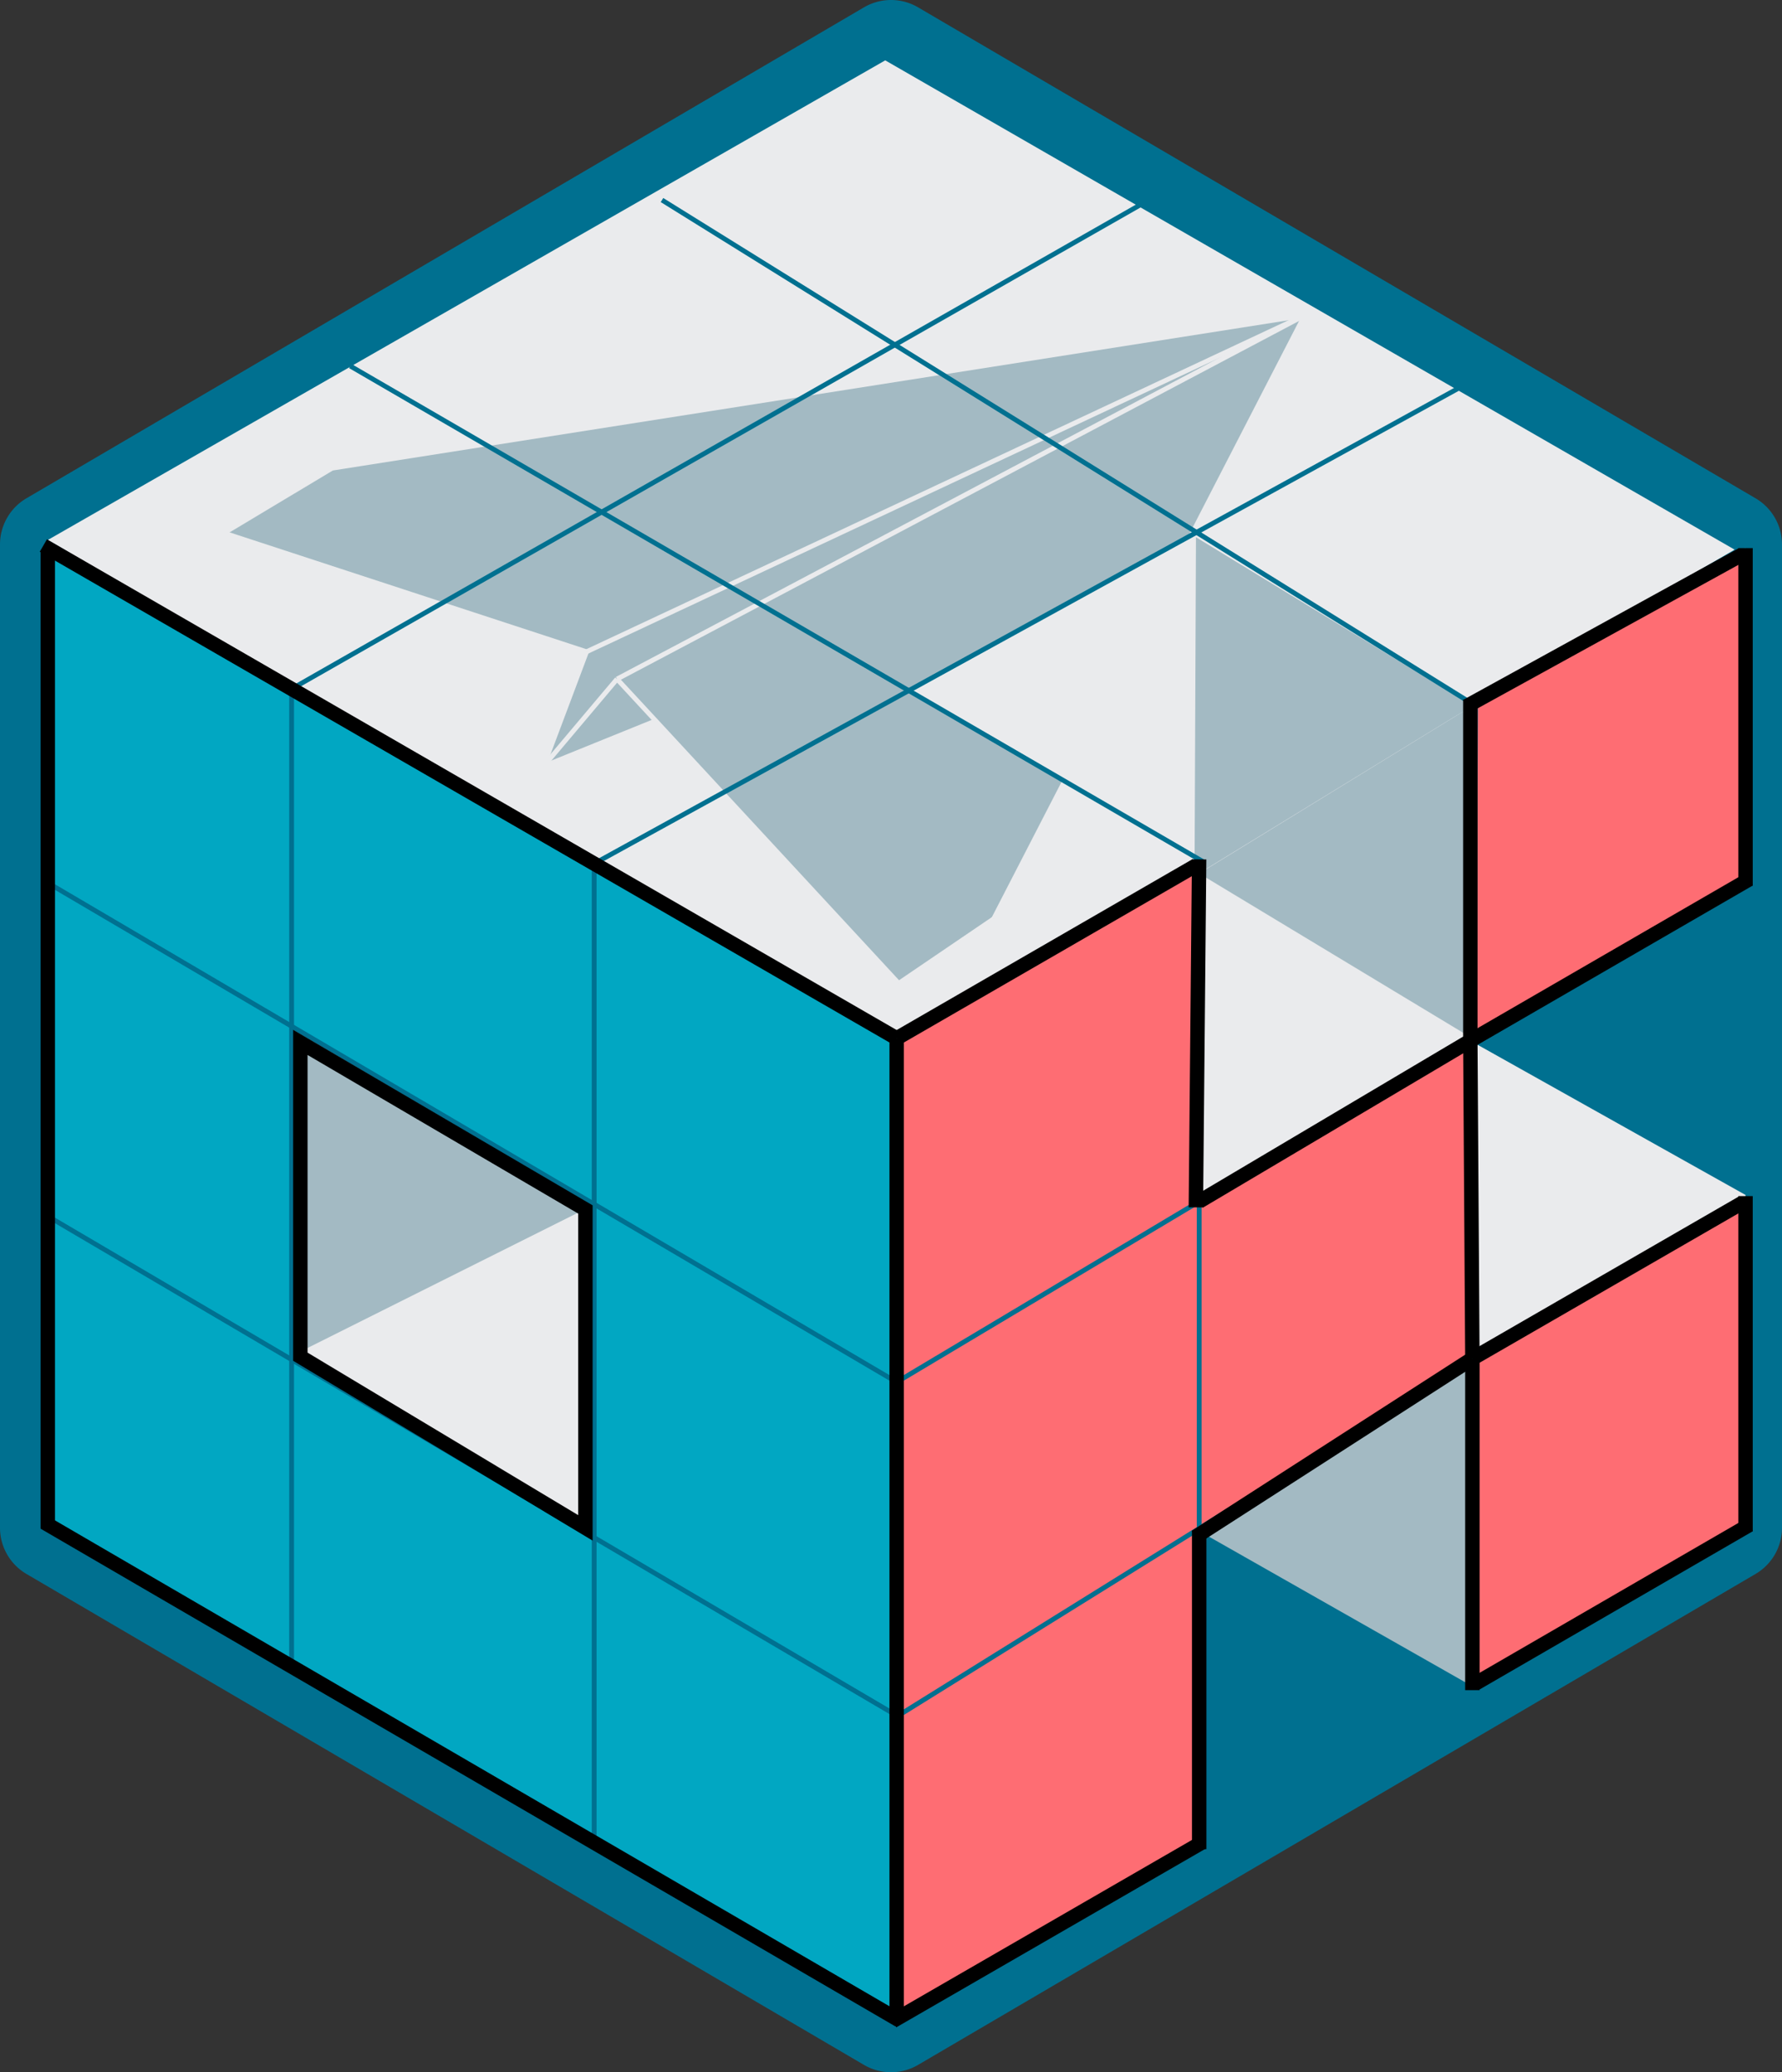 <svg xmlns="http://www.w3.org/2000/svg" viewBox="0 0 370.94 431.23"><rect x="0" y="0" width="370.94" height="431.23" fill="#333333" stroke="none"/><defs><style>.cls-1{fill:#007090;}.cls-2{fill:#01a7c2;}.cls-3{fill:#eaebed;}.cls-4{fill:#a3bac3;}.cls-5{fill:#fe6d73;}.cls-6,.cls-7,.cls-8{fill:none;stroke-miterlimit:10;}.cls-6{stroke:#eaebed;}.cls-7{stroke:#007090;}.cls-8{stroke:#000;stroke-width:3px;}</style></defs><g id="Layer_2" data-name="Layer 2"><g id="Layer_39" data-name="Layer 39"><path class="cls-1" d="M0,113.31V317.92a11.15,11.15,0,0,0,5.51,9.62L179.84,429.7a11.14,11.14,0,0,0,11.27,0L365.43,327.54a11.13,11.13,0,0,0,5.51-9.62V113.31a11.13,11.13,0,0,0-5.51-9.62L191.11,1.53a11.14,11.14,0,0,0-11.27,0L5.51,103.69A11.15,11.15,0,0,0,0,113.31Z"/><polygon class="cls-2" points="248.35 316.41 306.49 350.92 306.06 146.24 248.35 112.38 248.35 316.41"/><polygon class="cls-3" points="9.95 114.06 9.95 318.1 186.65 420.11 9.95 114.06"/><polygon class="cls-3" points="9.95 112.37 186.65 216.08 361.08 114.38 184.27 12.56 9.95 112.37"/><polygon class="cls-3" points="306.06 216.57 363.35 183.5 363.35 114.06 186.65 216.08 186.65 420.11 249.62 318.62 363.35 318.1 363.35 248.67 306.06 216.57"/><polygon class="cls-4" points="306.49 146.89 306.49 216.08 249.62 181.77 306.49 146.89"/><polygon class="cls-5" points="186.65 216.08 249.62 180.81 249.62 383.75 186.65 420.11 186.65 216.08"/><polygon class="cls-5" points="306.49 146.89 306.49 167.72 306.49 196.23 306.49 216.08 363.35 183.25 363.35 163.4 363.35 133.91 363.35 114.06 306.49 146.89"/><polygon class="cls-5" points="306.49 282.72 306.49 302.56 306.49 331.08 306.49 350.92 363.35 318.1 363.35 298.25 363.35 268.75 363.35 248.91 306.49 282.72"/><polygon class="cls-5" points="230.3 261.84 230.3 280.98 230.3 306.67 243.76 322.22 306.48 282.83 306.48 262.99 306.48 233.49 306.49 216.08 230.3 261.84"/><polygon class="cls-4" points="306.49 282.72 306.49 282.72 306.49 350.92 249.62 318.62 306.49 282.72"/><polygon class="cls-2" points="123.67 383.75 186.65 420.11 186.65 216.08 123.67 179.72 123.67 383.75"/><polygon class="cls-2" points="9.95 318.1 72.92 354.45 72.92 150.42 9.95 114.06 9.95 318.1"/><polygon class="cls-2" points="64.41 349.21 127.39 385.57 127.39 181.53 64.41 145.18 64.41 349.21"/><polygon class="cls-4" points="60.7 214.08 60.7 232.35 60.7 260.87 60.7 280.71 117.56 314.52 117.56 314.46 123.67 318.1 123.67 298.25 123.67 268.75 123.67 250.59 60.7 214.08"/><polygon class="cls-3" points="124.02 250.51 123.67 248.91 123.67 319.96 60.7 282.17 124.02 250.51"/><polygon class="cls-4" points="248.82 111.72 248.35 182.49 306.48 146.88 248.82 111.72"/><polygon class="cls-4" points="271.58 65.61 206.85 191.2 187.07 204.64 136.5 150.01 128.44 141.31 271.58 65.61"/><polygon class="cls-4" points="271.58 65.61 128.44 141.31 113.12 159.48 122.09 135.63 271.58 65.61"/><polygon class="cls-4" points="271.58 65.61 122.09 135.63 46.6 110.92 69.11 97.43 271.58 65.61"/><polygon class="cls-4" points="128.44 141.31 136.5 150.01 113.12 159.48 128.44 141.31"/><polyline class="cls-6" points="128.44 141.31 136.5 150.01 187.07 204.64"/><line class="cls-6" x1="206.85" y1="191.2" x2="187.07" y2="204.64"/><line class="cls-6" x1="271.58" y1="65.61" x2="206.85" y2="191.2"/><line class="cls-6" x1="69.11" y1="97.43" x2="271.58" y2="65.61"/><line class="cls-6" x1="46.6" y1="110.92" x2="69.11" y2="97.43"/><line class="cls-6" x1="122.09" y1="135.63" x2="46.6" y2="110.92"/><line class="cls-6" x1="113.12" y1="159.48" x2="122.09" y2="135.63"/><line class="cls-6" x1="128.44" y1="141.31" x2="113.12" y2="159.48"/><line class="cls-6" x1="136.5" y1="150.01" x2="113.12" y2="159.48"/><line class="cls-6" x1="128.44" y1="141.31" x2="271.58" y2="65.61"/><line class="cls-6" x1="122.09" y1="135.63" x2="271.58" y2="65.61"/><polygon class="cls-3" points="248.96 110.49 248.67 178.84 188.93 143.85 248.96 110.49"/><line class="cls-7" x1="249.62" y1="178.84" x2="249.62" y2="383.75"/><line class="cls-7" x1="60.7" y1="143.36" x2="237.29" y2="42.67"/><line class="cls-7" x1="123.68" y1="179.72" x2="303.46" y2="80.87"/><line class="cls-7" x1="250.39" y1="179.28" x2="72.93" y2="76.18"/><line class="cls-7" x1="307.14" y1="146.87" x2="137.8" y2="41.63"/><line class="cls-7" x1="60.7" y1="142.63" x2="60.7" y2="347.4"/><line class="cls-7" x1="123.68" y1="178.84" x2="123.68" y2="384.19"/><line class="cls-7" x1="186.65" y1="287.62" x2="9.95" y2="183.72"/><line class="cls-7" x1="186.65" y1="357" x2="9.95" y2="253.09"/><line class="cls-7" x1="307.14" y1="146.87" x2="306.49" y2="349.54"/><line class="cls-7" x1="306.49" y1="216.08" x2="186.65" y2="287.62"/><line class="cls-7" x1="306.49" y1="282.72" x2="186.65" y2="357.23"/><line class="cls-8" x1="363.35" y1="114.06" x2="363.35" y2="184.31"/><line class="cls-8" x1="186.65" y1="216.08" x2="186.65" y2="420.11"/><line class="cls-8" x1="186.65" y1="216.08" x2="248.96" y2="180.1"/><line class="cls-8" x1="248.93" y1="251.25" x2="249.61" y2="178.84"/><line class="cls-8" x1="306.06" y1="216.57" x2="249.62" y2="250.03"/><line class="cls-8" x1="306.06" y1="145.6" x2="306.06" y2="216.57"/><line class="cls-8" x1="362.65" y1="115.4" x2="305.29" y2="146.96"/><line class="cls-8" x1="306.06" y1="216.57" x2="364.12" y2="182.97"/><line class="cls-8" x1="185.82" y1="420.59" x2="250.18" y2="383.43"/><line class="cls-8" x1="249.62" y1="318.62" x2="249.62" y2="384.81"/><line class="cls-8" x1="306.49" y1="282.72" x2="248.86" y2="319.82"/><line class="cls-8" x1="306.49" y1="351.72" x2="306.49" y2="282.72"/><line class="cls-8" x1="364.13" y1="317.34" x2="307.21" y2="350.3"/><line class="cls-8" x1="363.35" y1="248.91" x2="363.35" y2="318.67"/><line class="cls-8" x1="306.49" y1="282.72" x2="362.8" y2="250.23"/><line class="cls-8" x1="306.06" y1="216.57" x2="306.49" y2="282.72"/><line class="cls-8" x1="9.02" y1="113.53" x2="186.65" y2="216.08"/><line class="cls-8" x1="9.95" y1="318.09" x2="9.95" y2="114.94"/><line class="cls-8" x1="187.16" y1="420.41" x2="9.22" y2="316.83"/><polygon class="cls-8" points="121.86 317.95 62.52 282.33 62.52 216.92 121.86 251.69 121.86 317.95"/></g></g></svg>